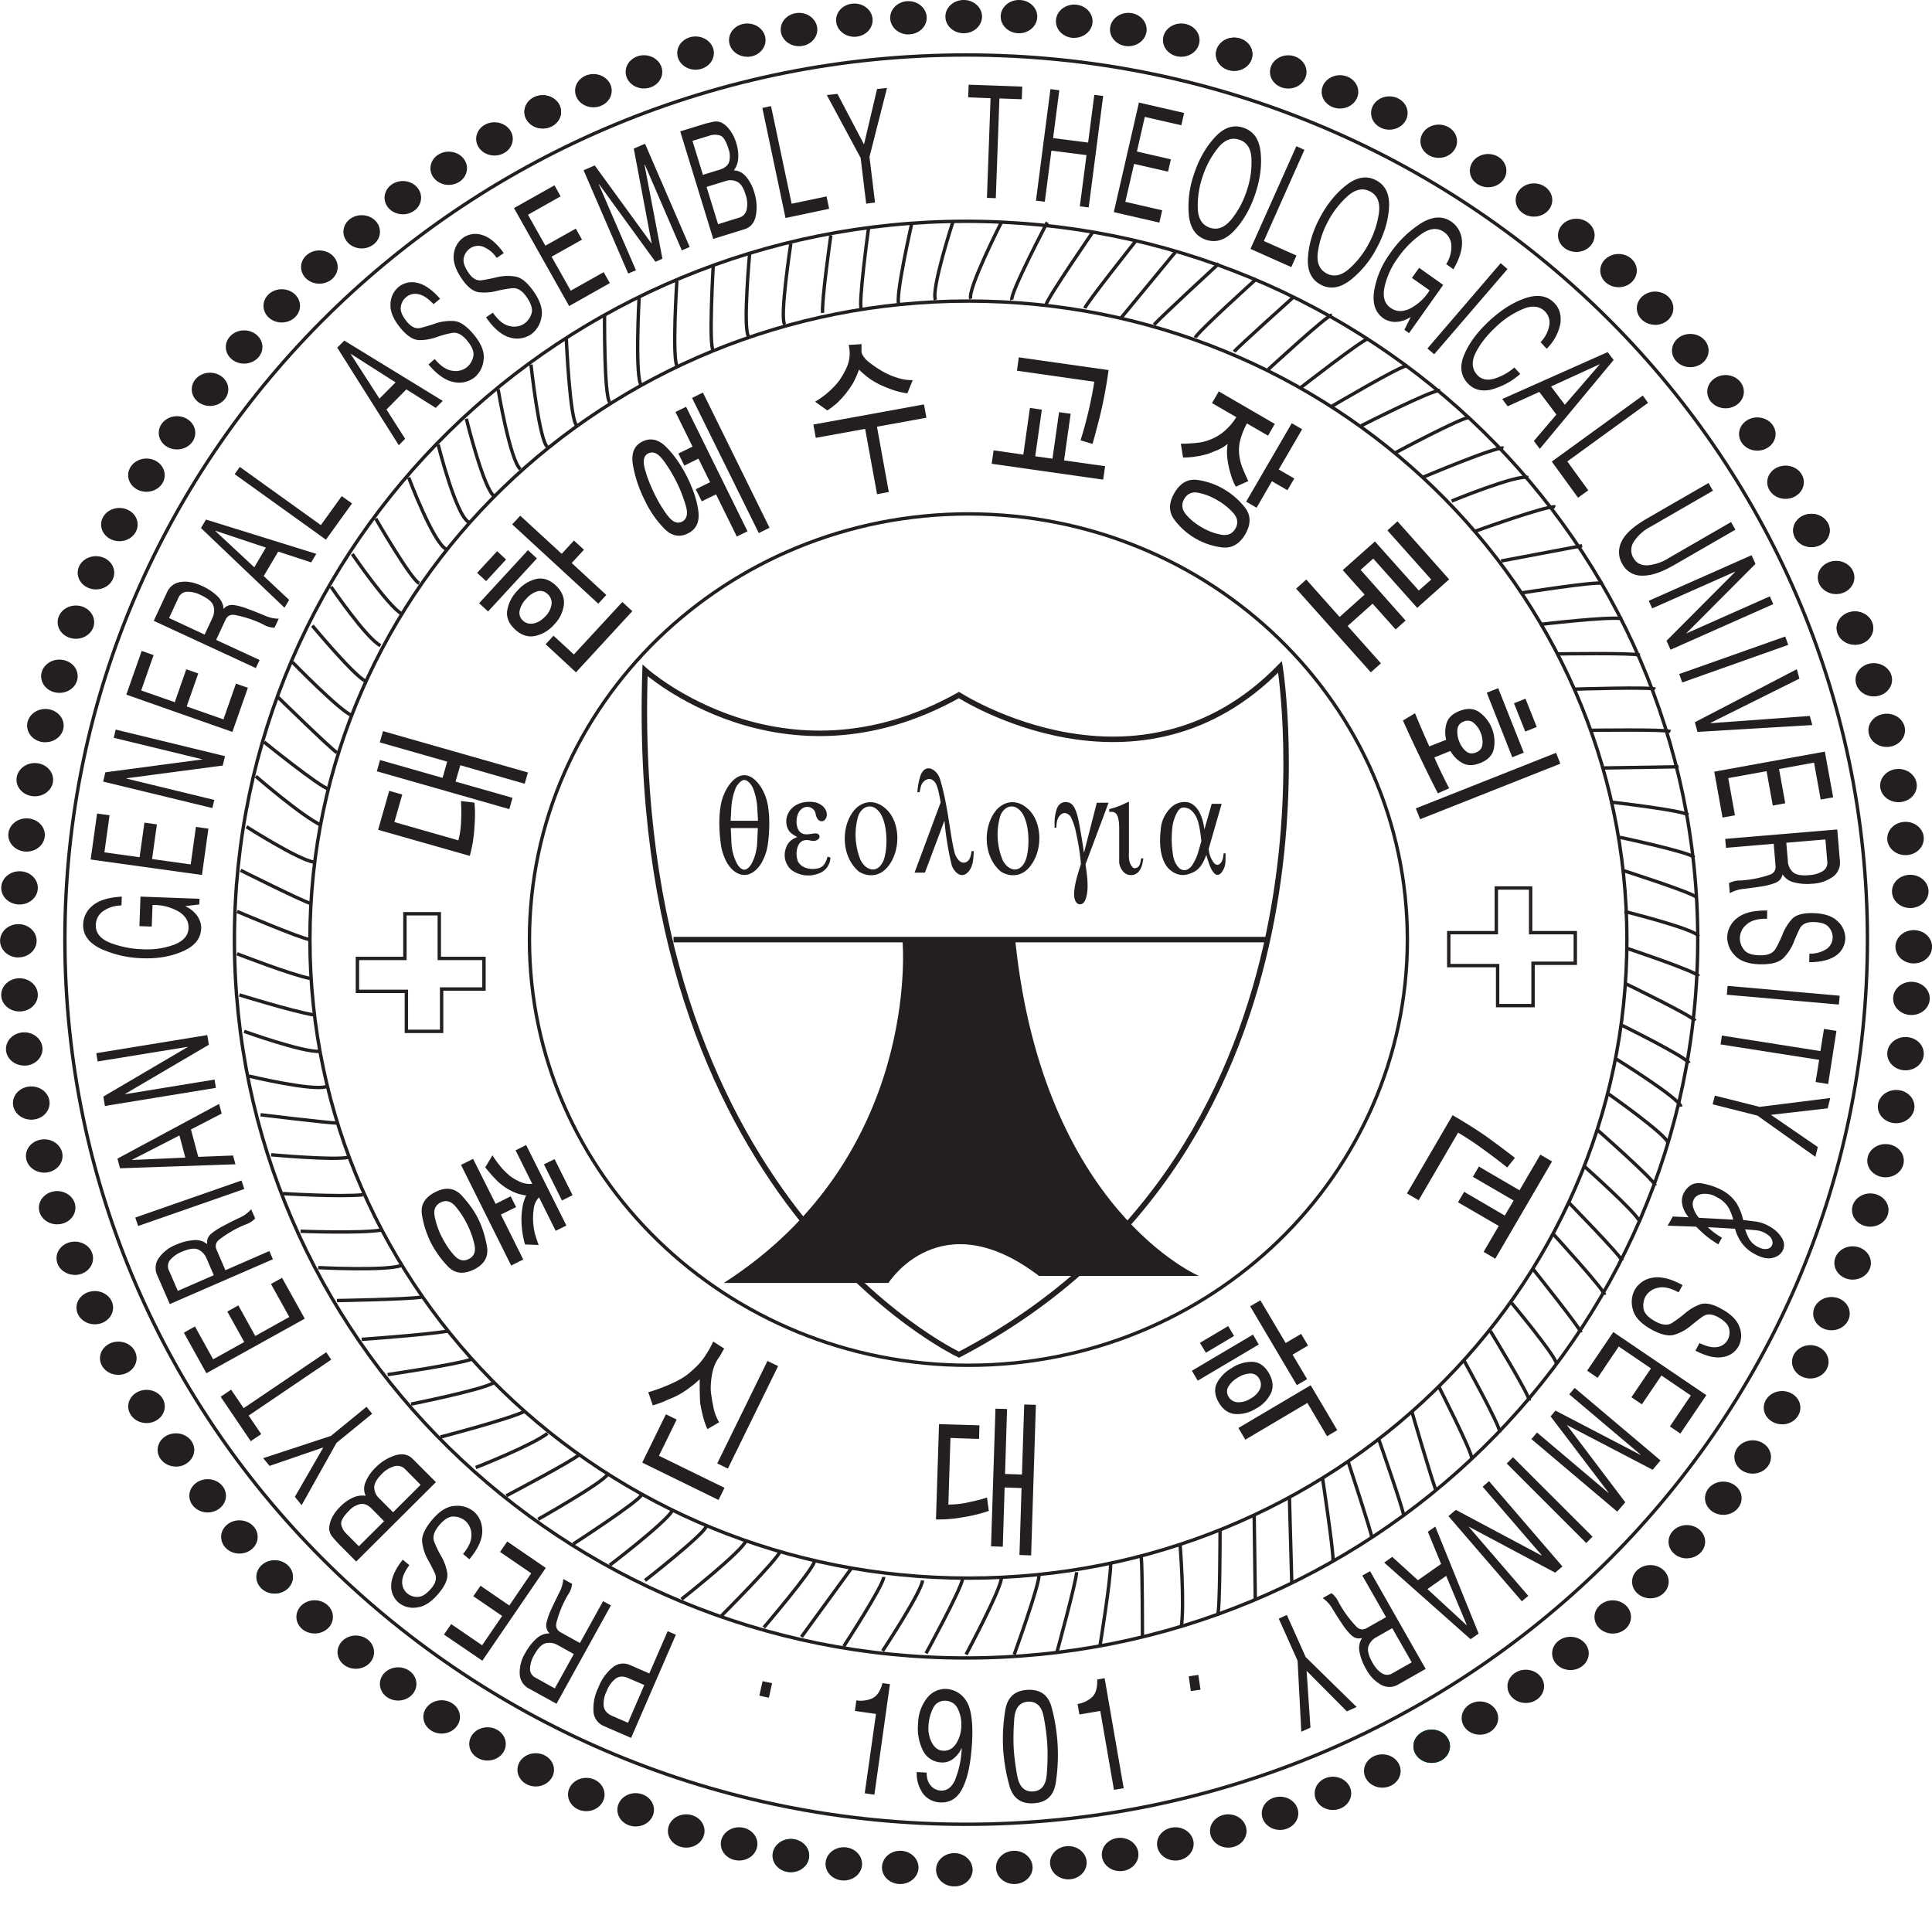 <svg xmlns="http://www.w3.org/2000/svg" width="24" height="24" fill="none" viewBox="0 0 24 24">
  <g clip-path="url(#a)">
    <g clip-path="url(#b)">
      <path stroke="#231F20" stroke-miterlimit="9" stroke-width=".042" d="M12.03 3.74c-4.518 0-8.18 3.552-8.18 7.932 0 4.38 3.662 7.932 8.18 7.932s8.18-3.551 8.18-7.932c0-4.38-3.662-7.932-8.18-7.932Zm0 13.22c-3.012 0-5.453-2.367-5.453-5.288 0-2.92 2.441-5.288 5.453-5.288 3.012 0 5.453 2.368 5.453 5.288 0 2.92-2.441 5.288-5.453 5.288Z"/>
      <path stroke="#231F20" stroke-miterlimit="9" stroke-width=".068" d="M8.367 11.672h7.385"/>
      <path fill="#231F20" d="M11.212 11.702s.234 2.658-2.22 4.235h2.045s.643-1.022 1.87-.087h1.986s-1.928-.818-2.279-4.148h-1.402Z"/>
      <path stroke="#231F20" stroke-miterlimit="9" stroke-width=".042" d="M7.51 3.902s-.008 1.022.065 1.095m-.54-.788s.043 1.007.131 1.08m-.57-.76s.103.95.205 1.023m-.613-.715s.146.876.277.993m-.672-.628s.219.89.35.964m-.7-.643s.219.877.38.964m-.746-.555s.307.818.468.891m-.877-.38s.439.76.54.803m-.832-.364s.439.642.614.744m-.877-.336s.438.643.614.73m-.847-.248s.51.614.657.687m-.905-.234s.584.599.73.658m-.906-.22s.643.629.73.687m-.905-.132s.686.555.803.585m-.906-.16s.57.496.819.612m-.935.015s.642.409.832.438m-.905.103s.76.38.862.409m-.906.102s.788.336.905.35m-.905.176s.672.262.906.306m-.877.205s.658.204.92.248m-.861.205s.73.262.934.248m-.876.307s.789.19.964.131m-.818.35s.847.103.95.103m-.819.394s.804.073.965.03m-.819.452s.702.044.994.015m-.774.453s.745.029 1.007-.015m-.788.467s.862.044 1.037-.029m-.804.438s.877-.014 1.052-.043m-.745.525s.818-.058 1.066-.102m-.744.54s.89-.131 1.037-.19m-.745.556s.876-.175 1.022-.263m-.657.672s.847-.22 1.051-.321m-.613.7s.672-.262.891-.423m-.511.774s.832-.438.905-.511m-.51.803s.802-.453.86-.555m-.423.862s.833-.54.848-.613m-.395.876s.672-.511.774-.672m-.336.862s.73-.57.76-.672m-.307.905s.76-.598.803-.73m-.306.935s.7-.701.73-.803m-.204.949s.598-.701.628-.818m-.161.935.628-.862m-.102.979s.496-.76.496-.862m-.014.92s.482-.73.496-.876m.044.905s.424-.774.453-.92m.044.935s.438-.818.438-.95m.16.95s.307-.847.307-.979m.22.964s.248-.905.248-1.008m.292.906s.131-.803.131-1.008m.395.92s0-.876-.015-1.007m.482-.161s.059.73.015 1.037m.482-1.198s0 .994-.03 1.037M7.94 3.683s-.058 1.022.03 1.11m.438-1.3s-.059.92 0 1.051m.452-1.241s-.058.993 0 1.051m.453-1.212s-.087.935-.014 1.037m.525-1.154s-.146.95-.073 1.008m.57-1.11s-.117.818-.102.964m.57-1.052s-.132.964-.088 1.008m.628-1.08s-.22.963-.16 1.022m.671-1.037s-.277.847-.219.978m.818-.963s-.424.832-.38.949m.95-.95s-.468.891-.439.964m1.008-.847s-.555.804-.584.906m1.125-.804s-.628.79-.643.848m1.14-.716-.687.833m1.212-.672s-.76.7-.803.76m1.27-.57s-.744.671-.759.73m1.212-.497s-.7.628-.73.672m.424.22s.745-.687.788-.673m-.394.906s.789-.614.847-.614m-.467.848s.89-.526.95-.512m-.57.745s.89-.452.978-.438m-.555.774s.847-.453.92-.438m-.584.745s.935-.395 1.008-.365m-.643.657s.818-.336.95-.292m-.672.672s.934-.336 1.008-.307m-.672.672 1.007-.19m-.744.585s.934-.147.993-.117m-.774.51s.847-.101 1.022-.072m-.803.438s.95-.015 1.022.015m-.818.423s.965-.03 1.008 0m-.803.511s.935-.014.993.015m-.833.453.935-.015m-.847.438s.906.103.964.16m-.847.278s.89.19.92.249m-.89.16s.875.278.92.336m-.892.176s.877.219.92.307m-.905.146s.877.292.906.35m-.92.088s.846.409.876.467m-.906.058s.774.38.833.468m-.92-.059s.803.497.817.6m-.905-.162s.73.512.745.614m-.891-.175s.73.642.73.701m-.876-.234s.657.584.686.687m-.89-.248s.642.657.671.73m-.861-.336s.642.701.642.76m-.89-.322s.583.73.598.789m-.862-.365s.512.613.555.744m-.818-.394s.482.789.482.862m-.818-.511s.453.818.453.905m-.76-.57s.41.804.41.892m-.745-.585s.263.906.306.994m-.715-.643s.306.876.306.935m-.686-.657s.292.89.292.934m-.613-.745s.146.964.131 1.037m-.54-.774.029 1.052m-.467-.832.014 1.05"/>
      <path stroke="#231F20" stroke-miterlimit="9" stroke-width=".068" d="M8.013 8.328s1.71 1.533 3.9.306c0 0 2.235 1.446 3.988-.35 0 0 .964 5.959-3.988 8.544 0 0-4.119-1.928-3.9-8.5Z"/>
      <path stroke="#231F20" stroke-miterlimit="9" stroke-width=".042" d="M12 .683C5.819.683.806 5.603.806 11.672c0 6.07 5.013 10.99 11.196 10.99s11.196-4.92 11.196-10.99C23.197 5.603 18.184.683 12 .683Zm0 19.913c-5.019 0-9.088-3.995-9.088-8.924 0-4.928 4.07-8.923 9.089-8.923 5.02 0 9.089 3.995 9.089 8.923 0 4.929-4.07 8.924-9.09 8.924Z"/>
      <path fill="#231F20" d="M.564 9.22c.125 0 .227-.092.227-.206 0-.114-.102-.207-.227-.207-.126 0-.227.093-.227.207 0 .114.101.207.227.207Zm-.131.672c.125 0 .227-.092.227-.206 0-.114-.102-.207-.227-.207-.126 0-.228.093-.228.207 0 .114.102.206.228.206Zm-.19 2.673c.125 0 .227-.092.227-.206 0-.114-.102-.207-.227-.207-.126 0-.228.093-.228.207 0 .114.102.206.228.206Zm.935 3.886c.125 0 .227-.093.227-.207 0-.114-.102-.206-.227-.206-.126 0-.228.092-.228.206 0 .114.102.207.228.207Zm.292.628c.125 0 .227-.093.227-.207 0-.114-.102-.206-.227-.206-.126 0-.228.092-.228.206 0 .114.102.207.228.207Zm.715 1.14c.126 0 .228-.094.228-.208 0-.114-.102-.206-.228-.206-.125 0-.227.092-.227.207 0 .113.102.206.227.206Zm2.761 2.906c.125 0 .227-.093.227-.207 0-.114-.102-.206-.227-.206s-.227.092-.227.206c0 .114.101.207.227.207Z"/>
      <path fill="#00A650" d="M9.824 23.257c.126 0 .228-.092.228-.207 0-.113-.102-.206-.228-.206-.125 0-.227.093-.227.207 0 .114.102.206.227.206Z"/>
      <path fill="#231F20" d="M9.824 23.257c.126 0 .228-.092.228-.207 0-.113-.102-.206-.228-.206-.125 0-.227.093-.227.207 0 .114.102.206.227.206Z"/>
      <path fill="#00A650" d="M17.785 21.899c.125 0 .227-.093.227-.207 0-.114-.102-.206-.227-.206s-.227.092-.227.206c0 .114.102.207.227.207Z"/>
      <path fill="#00A650" d="M17.785 21.899c.125 0 .227-.093.227-.207 0-.114-.102-.206-.227-.206s-.227.092-.227.206c0 .114.102.207.227.207Z"/>
      <path fill="#231F20" d="M17.785 21.899c.125 0 .227-.093.227-.207 0-.114-.102-.206-.227-.206s-.227.092-.227.206c0 .114.102.207.227.207Zm3.988-3.593c.125 0 .227-.093.227-.207 0-.114-.102-.207-.227-.207-.126 0-.228.093-.228.207 0 .114.102.207.227.207Zm1.898-5.01c.126 0 .227-.093.227-.207 0-.114-.101-.207-.227-.207-.125 0-.227.093-.227.207 0 .114.102.207.227.207Zm.073-.687c.126 0 .228-.092.228-.207 0-.113-.102-.206-.228-.206-.125 0-.227.093-.227.207 0 .114.102.206.227.206Zm-.19 1.344c.126 0 .228-.093.228-.207 0-.114-.102-.206-.227-.206-.126 0-.228.092-.228.206 0 .114.102.207.227.207Zm-.131.672c.126 0 .227-.093.227-.207 0-.114-.101-.206-.227-.206s-.227.092-.227.207c0 .113.101.206.227.206Zm-.19.613c.125 0 .227-.092.227-.206 0-.114-.102-.207-.227-.207s-.227.093-.227.207c0 .114.102.206.227.206Zm-.22.658c.127 0 .228-.093.228-.207 0-.114-.101-.207-.227-.207-.125 0-.227.093-.227.207 0 .114.102.207.227.207Zm.425-6.617c.125 0 .227-.093.227-.207 0-.114-.102-.206-.227-.206-.126 0-.228.092-.228.206 0 .114.102.207.228.207Zm-.161-.628c.125 0 .227-.093.227-.207 0-.114-.102-.206-.227-.206-.126 0-.227.092-.227.206 0 .114.101.207.227.207Zm.307 1.314c.125 0 .227-.092.227-.206 0-.114-.102-.207-.227-.207-.126 0-.228.093-.228.207 0 .114.102.206.228.206Zm.087.658c.126 0 .227-.093.227-.207 0-.114-.101-.207-.227-.207-.125 0-.227.093-.227.207 0 .114.102.207.227.207Zm.059.657c.125 0 .227-.092.227-.207 0-.114-.102-.206-.227-.206-.126 0-.227.092-.227.206 0 .114.101.207.227.207Zm-1.55-5.083c.126 0 .228-.093.228-.207 0-.114-.102-.206-.227-.206-.126 0-.228.092-.228.206 0 .114.102.207.227.207Zm-.35-.599c.125 0 .227-.092.227-.206 0-.114-.102-.207-.227-.207-.126 0-.227.093-.227.207 0 .114.101.206.227.206Zm.672 1.198c.125 0 .227-.093.227-.207 0-.114-.102-.206-.227-.206-.126 0-.227.092-.227.206 0 .114.101.207.227.207Zm.307.584c.125 0 .227-.093.227-.207 0-.114-.102-.206-.227-.206-.126 0-.228.092-.228.207 0 .113.102.206.228.206Zm.233.628c.126 0 .227-.092.227-.206 0-.114-.101-.207-.227-.207-.125 0-.227.093-.227.207 0 .114.102.206.227.206Zm-2.935-4.44c.125 0 .226-.093.226-.207 0-.114-.101-.206-.226-.206-.126 0-.228.092-.228.206 0 .114.102.207.228.207Zm.89.993c.126 0 .228-.092.228-.207 0-.114-.102-.206-.228-.206-.125 0-.227.092-.227.207 0 .114.102.206.227.206Zm.439.511c.125 0 .227-.092.227-.206 0-.114-.102-.207-.227-.207-.126 0-.228.093-.228.207 0 .114.102.206.228.206Z"/>
      <path fill="#231F20" d="M22.503 6.796c.125 0 .227-.093.227-.207 0-.114-.102-.206-.227-.206-.126 0-.227.092-.227.206 0 .114.101.207.227.207Zm-1.943-2.76c.126 0 .227-.093.227-.207 0-.114-.101-.207-.227-.207-.125 0-.227.093-.227.207 0 .114.102.206.227.206Zm-2.074-1.71c.126 0 .227-.092.227-.206 0-.114-.101-.207-.227-.207-.125 0-.227.093-.227.207 0 .114.102.206.227.206Zm-.613-.365c.125 0 .227-.092.227-.207 0-.114-.102-.206-.227-.206-.126 0-.228.092-.228.207 0 .114.102.206.228.206Zm1.709 1.169c.125 0 .227-.093.227-.207 0-.114-.102-.206-.227-.206-.126 0-.228.092-.228.206 0 .114.102.207.228.207ZM15.332.88c.125 0 .226-.092.226-.206 0-.114-.101-.207-.227-.207-.125 0-.227.093-.227.207 0 .114.102.206.227.206Zm1.314.468c.125 0 .227-.093.227-.207 0-.114-.102-.207-.227-.207-.126 0-.228.093-.228.207 0 .114.102.207.228.207Zm.613.263c.126 0 .227-.093.227-.207 0-.114-.101-.207-.227-.207-.125 0-.227.093-.227.207 0 .114.102.207.227.207Zm1.797 1.08c.125 0 .227-.092.227-.206 0-.114-.102-.207-.227-.207-.126 0-.228.093-.228.207 0 .114.102.206.228.206ZM16.003 1.1c.125 0 .227-.092.227-.206 0-.114-.102-.207-.227-.207-.126 0-.227.093-.227.207 0 .114.102.206.227.206Zm7.04 6.91c.126 0 .227-.093.227-.207 0-.114-.101-.207-.227-.207-.125 0-.227.093-.227.207 0 .114.102.206.227.206Zm.73 3.958c.126 0 .228-.093.228-.207 0-.114-.102-.207-.228-.207-.125 0-.227.093-.227.207 0 .114.102.207.227.207Zm-1.022 4.557c.126 0 .227-.093.227-.207 0-.114-.101-.206-.227-.206-.125 0-.227.092-.227.206 0 .114.102.207.227.207Zm-.263.599c.126 0 .227-.093.227-.207 0-.114-.101-.207-.227-.207-.125 0-.227.093-.227.207 0 .114.102.207.227.207Zm-.35.57c.125 0 .227-.093.227-.208 0-.113-.102-.206-.227-.206-.126 0-.228.093-.228.207 0 .114.102.206.228.206Zm-.73 1.124c.125 0 .227-.093.227-.207 0-.114-.102-.206-.228-.206-.125 0-.227.092-.227.206 0 .114.102.207.227.207Zm-.453.54c.125 0 .227-.092.227-.206 0-.114-.102-.207-.227-.207-.126 0-.228.093-.228.207 0 .114.102.207.228.207Zm-.453.497c.125 0 .227-.093.227-.207 0-.114-.102-.206-.227-.206-.126 0-.228.092-.228.207 0 .113.102.206.228.206Zm-.468.438c.126 0 .227-.092.227-.206 0-.114-.101-.207-.227-.207-.125 0-.227.093-.227.207 0 .114.102.206.227.206Zm-.525.453c.125 0 .227-.093.227-.207 0-.114-.102-.206-.227-.206-.126 0-.228.092-.228.206 0 .114.102.207.228.207Zm-.555.409c.125 0 .227-.093.227-.207 0-.114-.102-.206-.228-.206-.125 0-.227.092-.227.206 0 .114.102.207.227.207Zm-.57.394c.125 0 .227-.092.227-.206 0-.114-.102-.207-.227-.207-.126 0-.227.093-.227.207 0 .114.101.206.227.206Zm-1.212.658c.125 0 .227-.093.227-.207 0-.114-.102-.207-.227-.207-.126 0-.228.093-.228.207 0 .114.102.207.228.207Zm-.614.277c.125 0 .227-.092.227-.207 0-.114-.102-.206-.227-.206-.126 0-.227.092-.227.207 0 .114.101.206.227.206Zm-.657.248c.125 0 .227-.092.227-.206 0-.114-.102-.207-.227-.207-.126 0-.227.093-.227.207 0 .114.101.206.227.206Zm-.643.22c.126 0 .227-.093.227-.207 0-.114-.101-.207-.227-.207-.125 0-.227.093-.227.207 0 .114.101.207.227.207Zm-.657.16c.125 0 .227-.092.227-.207 0-.113-.102-.206-.227-.206-.126 0-.228.093-.228.206 0 .115.102.207.228.207Zm-.687.132c.126 0 .228-.093.228-.207 0-.114-.102-.207-.228-.207-.125 0-.227.093-.227.207 0 .114.102.207.227.207Zm-.642.102c.125 0 .227-.093.227-.207 0-.114-.102-.206-.227-.206-.126 0-.228.092-.228.206 0 .114.102.207.228.207Zm-.672.058c.125 0 .227-.092.227-.206 0-.114-.102-.207-.227-.207-.126 0-.227.093-.227.207 0 .114.101.206.227.206Zm-.745.03c.125 0 .227-.093.227-.207 0-.114-.102-.207-.227-.207-.126 0-.227.093-.227.207 0 .114.101.207.227.207Zm-.672-.03c.125 0 .227-.092.227-.206 0-.114-.102-.207-.227-.207-.126 0-.227.093-.227.207 0 .114.101.206.227.206Zm-.701-.044c.125 0 .227-.092.227-.206 0-.114-.102-.207-.227-.207-.126 0-.227.093-.227.207 0 .114.101.206.227.206Zm-1.3-.248c.125 0 .227-.092.227-.207 0-.113-.102-.206-.227-.206-.126 0-.228.093-.228.206 0 .115.102.207.228.207Zm-.657-.16c.125 0 .227-.093.227-.207 0-.114-.102-.207-.227-.207-.126 0-.228.093-.228.207 0 .114.102.207.228.207Zm-.629-.263c.126 0 .228-.093.228-.207 0-.114-.102-.207-.228-.207-.125 0-.227.093-.227.207 0 .114.102.207.227.207Zm-.613-.19c.126 0 .227-.093.227-.207 0-.114-.101-.207-.227-.207-.125 0-.227.093-.227.207 0 .114.102.207.227.207Zm-.628-.307c.125 0 .227-.093.227-.207 0-.114-.102-.206-.227-.206-.126 0-.227.092-.227.206 0 .114.101.207.227.207Zm-.599-.322c.126 0 .227-.092.227-.206 0-.114-.101-.207-.227-.207s-.227.093-.227.207c0 .114.101.206.227.206Zm-.57-.335c.126 0 .228-.093.228-.207 0-.114-.102-.207-.228-.207-.125 0-.227.093-.227.207 0 .114.102.207.227.207ZM4.42 20.73c.126 0 .227-.092.227-.206 0-.114-.101-.207-.227-.207-.125 0-.227.093-.227.207 0 .114.102.206.227.206Zm-.511-.438c.125 0 .227-.092.227-.206 0-.114-.102-.207-.227-.207-.126 0-.227.093-.227.207 0 .114.101.206.227.206Z"/>
      <path fill="#00A650" d="M3.412 19.796c.126 0 .227-.093.227-.207 0-.114-.101-.207-.227-.207-.125 0-.227.093-.227.207 0 .114.102.207.227.207Z"/>
      <path fill="#231F20" d="M3.412 19.796c.126 0 .227-.093.227-.207 0-.114-.101-.207-.227-.207-.125 0-.227.093-.227.207 0 .114.102.207.227.207Zm-.438-.497c.126 0 .227-.093.227-.207 0-.114-.101-.206-.227-.206-.125 0-.227.092-.227.206 0 .114.102.207.227.207Zm-.394-.511c.125 0 .227-.093.227-.207 0-.114-.102-.206-.227-.206-.126 0-.228.092-.228.206 0 .114.102.207.228.207Zm-.76-1.11c.126 0 .227-.093.227-.207 0-.114-.101-.206-.227-.206-.125 0-.227.092-.227.206 0 .114.102.207.227.207Zm-.891-1.84c.126 0 .227-.093.227-.208 0-.114-.101-.206-.227-.206-.125 0-.227.092-.227.206 0 .115.102.207.227.207Zm-.628-2.6c.126 0 .227-.093.227-.207 0-.114-.101-.207-.227-.207-.125 0-.227.093-.227.207 0 .114.102.206.227.206Zm.088.671c.125 0 .227-.092.227-.207 0-.114-.102-.206-.227-.206-.126 0-.228.092-.228.206 0 .115.102.207.228.207Zm.16.658c.126 0 .228-.093.228-.207 0-.114-.102-.207-.227-.207-.126 0-.228.093-.228.207 0 .114.102.207.228.207Zm.161.642c.126 0 .227-.092.227-.207 0-.113-.101-.206-.227-.206-.125 0-.227.093-.227.207 0 .114.102.206.227.206Zm-.482-3.316c.126 0 .227-.092.227-.206 0-.114-.101-.207-.227-.207-.125 0-.227.093-.227.207 0 .114.102.207.227.207Zm.015-.657c.125 0 .227-.092.227-.207 0-.114-.102-.206-.227-.206-.126 0-.228.092-.228.207 0 .114.102.206.228.206Zm.087-.657c.126 0 .227-.093.227-.207 0-.114-.101-.206-.227-.206-.125 0-.227.092-.227.207 0 .113.102.206.227.206Zm2.702-6.062c.126 0 .228-.092.228-.207 0-.113-.102-.206-.228-.206-.125 0-.227.093-.227.207 0 .114.102.206.227.206Zm-.423.526c.125 0 .227-.092.227-.207 0-.114-.102-.206-.227-.206s-.227.092-.227.207c0 .114.102.206.227.206ZM1.192 7.322c.126 0 .227-.093.227-.207 0-.114-.101-.206-.227-.206-.125 0-.227.092-.227.206 0 .114.102.207.227.207ZM15.332.88c.125 0 .226-.092.226-.206 0-.114-.101-.207-.227-.207-.125 0-.227.093-.227.207 0 .114.102.206.227.206ZM.943 7.935c.125 0 .227-.092.227-.206 0-.114-.102-.207-.227-.207-.126 0-.227.093-.227.207 0 .114.101.206.227.206Zm-.205.672c.126 0 .227-.092.227-.207 0-.114-.101-.206-.227-.206-.125 0-.227.092-.227.206 0 .115.102.207.227.207Zm.745-1.884c.126 0 .227-.093.227-.207 0-.114-.101-.206-.227-.206-.125 0-.227.092-.227.206 0 .114.102.207.227.207Zm.336-.614c.126 0 .227-.092.227-.206 0-.114-.101-.207-.227-.207-.125 0-.227.093-.227.207 0 .114.102.206.227.206Zm.38-.526c.126 0 .227-.092.227-.206 0-.114-.101-.207-.227-.207s-.227.093-.227.207c0 .114.101.206.227.206Zm4.542-3.987c.126 0 .228-.092.228-.207 0-.114-.102-.206-.228-.206-.125 0-.227.092-.227.207 0 .114.102.206.227.206Zm-.598.336c.125 0 .227-.092.227-.207 0-.114-.102-.206-.228-.206-.125 0-.227.092-.227.207 0 .114.102.206.228.206ZM3.967 3.524c.126 0 .228-.092.228-.207 0-.114-.102-.206-.228-.206-.125 0-.227.092-.227.206 0 .115.102.207.227.207Zm-.467.482c.125 0 .227-.093.227-.207 0-.113-.102-.206-.227-.206-.126 0-.227.093-.227.206 0 .114.101.207.227.207Zm.993-.92c.126 0 .227-.093.227-.207 0-.114-.101-.206-.227-.206-.125 0-.227.092-.227.206 0 .114.102.207.227.207Zm.511-.424c.126 0 .227-.092.227-.206 0-.114-.101-.207-.227-.207-.125 0-.227.093-.227.207 0 .114.102.206.227.206Zm.57-.365c.126 0 .227-.092.227-.207 0-.114-.101-.206-.227-.206-.125 0-.227.092-.227.207 0 .114.102.206.227.206Zm5.711-1.87c.125 0 .227-.092.227-.206 0-.114-.102-.207-.227-.207s-.227.093-.227.207c0 .114.102.207.227.207Zm-.672.03c.126 0 .227-.093.227-.207 0-.114-.101-.206-.227-.206-.125 0-.227.092-.227.206 0 .114.102.207.227.207ZM8 1.099c.125 0 .227-.092.227-.206 0-.114-.102-.207-.227-.207-.126 0-.228.093-.228.207 0 .114.102.206.228.206Zm-.628.234c.125 0 .227-.092.227-.207 0-.114-.102-.206-.227-.206-.126 0-.228.092-.228.207 0 .114.102.206.228.206ZM8.64.866c.126 0 .228-.093.228-.207 0-.114-.102-.206-.228-.206-.125 0-.227.092-.227.206 0 .114.102.207.227.207Zm.643-.16c.126 0 .227-.094.227-.208 0-.113-.101-.206-.227-.206s-.227.093-.227.207c0 .113.101.206.227.206Zm.643-.132c.125 0 .227-.093.227-.207 0-.114-.102-.207-.227-.207-.126 0-.228.093-.228.207 0 .114.102.207.228.207Z"/>
      <path fill="#231F20" d="M6.742 1.596c.126 0 .228-.092.228-.207 0-.114-.102-.206-.228-.206-.125 0-.227.092-.227.207 0 .114.102.206.228.206Zm5.23-1.183c.125 0 .227-.093.227-.207 0-.114-.102-.206-.227-.206-.126 0-.228.092-.228.206 0 .114.102.207.228.207Zm.686 0c.126 0 .227-.093.227-.207 0-.114-.101-.206-.227-.206-.125 0-.227.092-.227.206 0 .114.102.207.227.207Zm2.016.292c.126 0 .227-.093.227-.207 0-.113-.101-.206-.227-.206s-.227.093-.227.206c0 .114.101.207.227.207Zm-.657-.131c.125 0 .227-.093.227-.207 0-.114-.102-.207-.227-.207-.126 0-.228.093-.228.207 0 .114.102.207.228.207ZM13.345.47c.125 0 .227-.092.227-.206 0-.114-.102-.207-.227-.207-.126 0-.228.093-.228.207 0 .114.102.207.227.207Zm-1.04.75-.278-.011.006-.157.666.024-.006.157-.278-.01-.045 1.239-.11-.004.045-1.239Zm.744-.113.11.014-.077.594.435.056.077-.593.11.014-.18 1.385-.11-.014.083-.636-.436-.056-.082.635-.11-.014.18-1.385Zm1.099.167.562.129-.035.153-.454-.104-.098.43.422.097-.035.153-.422-.096-.109.471.458.105-.035.153-.566-.13.312-1.36Zm.687.881c.06-.18.146-.33.258-.451.11-.12.229-.16.354-.117.126.042.197.145.213.308.017.162-.006.334-.067.515-.06.18-.146.331-.257.451-.111.12-.23.16-.356.117-.125-.042-.195-.144-.212-.307a1.227 1.227 0 0 1 .067-.516Zm.105.036c-.044.127-.064.26-.061.395.004.13.054.21.151.243.096.032.184-.003.266-.103.082-.101.146-.218.19-.352a1.08 1.08 0 0 0 .06-.395c-.003-.13-.054-.211-.15-.243-.096-.033-.185.001-.267.103a1.13 1.13 0 0 0-.189.352Zm1.163-.375.101.045-.504 1.133.405.18-.064.144-.507-.226.57-1.276Zm.295.884c.09-.168.2-.302.329-.402.129-.1.252-.12.368-.058.117.062.17.175.16.339-.01.163-.06.329-.15.497a1.23 1.23 0 0 1-.329.403c-.13.1-.252.12-.37.057-.116-.062-.17-.175-.158-.338.01-.163.06-.329.15-.498Zm.098.052a1.13 1.13 0 0 0-.125.38c-.018.129.019.217.109.265.089.047.182.028.28-.058.1-.09.183-.196.245-.316.064-.118.106-.247.125-.38.016-.129-.02-.217-.109-.264-.09-.048-.183-.029-.28.057-.1.09-.183.197-.245.316Zm1.029 1.185a.362.362 0 0 1-.192.062.262.262 0 0 1-.15-.046c-.1-.072-.138-.187-.112-.345a1.1 1.1 0 0 1 .196-.458 1.33 1.33 0 0 1 .391-.38c.142-.085.266-.09.373-.015a.308.308 0 0 1 .129.227c.011.098-.023.22-.105.363l-.09-.064a.398.398 0 0 0 .064-.242.219.219 0 0 0-.09-.156c-.081-.058-.176-.05-.283.025a1.213 1.213 0 0 0-.293.298.961.961 0 0 0-.164.36c-.025.12 0 .206.075.258.07.05.151.053.242.009a.624.624 0 0 0 .243-.226l-.22-.155.09-.125.299.212-.424.599-.058-.041.079-.16Zm1.118-.667.084.072-.911 1.059-.084-.072.91-1.06Zm.495.98a.399.399 0 0 0 .108-.21.196.196 0 0 0-.047-.164c-.068-.073-.16-.086-.274-.04a1.096 1.096 0 0 0-.334.217c-.119.11-.205.22-.26.33-.054.11-.047.202.02.275.05.054.117.07.201.049a.684.684 0 0 0 .26-.142l.073.08a.874.874 0 0 1-.375.198c-.115.022-.208-.006-.279-.083-.088-.096-.102-.215-.04-.358.06-.143.165-.283.314-.42.149-.138.299-.23.45-.28.152-.05.272-.027.359.068.06.064.082.146.07.247a.592.592 0 0 1-.171.315l-.075-.081Zm.833.124.074.098-.917 1.104-.074-.098.28-.328-.212-.281-.393.178-.068-.09 1.31-.583Zm-.703.427.171.227.434-.502v-.002l-.605.277Zm1.14.113.065.09-1.003.728.26.359-.127.092-.326-.449 1.13-.82Zm.379 2.11c-.153.089-.283.13-.391.127a.269.269 0 0 1-.24-.14.288.288 0 0 1-.013-.282c.044-.096.148-.19.31-.284L21.224 6l.055.096-.771.445a.555.555 0 0 0-.216.194.19.19 0 0 0 0 .198c.035.06.09.09.166.09a.577.577 0 0 0 .275-.093l.771-.445.054.095-.771.445Zm.972-.127.048.108-.858.861.001.002 1.036-.46.042.097-1.276.566-.05-.111.85-.853-.002-.004-1.026.455-.042-.095 1.277-.566Zm.418 1.01.037.104-1.317.467-.037-.105 1.317-.466Zm-1.09 1.185-.033-.12 1.267-.659.032.117-1.104.55v.004l1.233-.09.031.113-1.426.085Zm1.582.245.103.568-.155.027-.082-.458-.435.079.077.426-.155.028-.077-.427-.476.086.083.462-.154.028-.103-.57 1.374-.249Zm.154.968.033.39a.214.214 0 0 1-.084.194.472.472 0 0 1-.26.089.654.654 0 0 1-.222-.016.228.228 0 0 1-.144-.097h-.004c-.01.05-.04.084-.092.104a.873.873 0 0 1-.183.045c-.068.01-.137.02-.206.028a.417.417 0 0 0-.173.054l-.01-.125a.286.286 0 0 1 .14-.033 1.364 1.364 0 0 0 .373-.074c.048-.02.07-.057.065-.111l-.022-.271-.593.05-.01-.111 1.393-.117m-.615.396a.204.204 0 0 0 .06.131c.037.036.106.05.208.04a.356.356 0 0 0 .165-.049.12.12 0 0 0 .057-.119l-.023-.275-.486.041.02.23Zm.268 1.147a.376.376 0 0 0 .219-.062.18.18 0 0 0 .07-.142.188.188 0 0 0-.05-.127c-.033-.04-.096-.06-.189-.062-.085-.001-.14.026-.169.08a2.215 2.215 0 0 0-.08.182.586.586 0 0 1-.122.183c-.054.055-.149.082-.286.08-.149-.003-.256-.04-.32-.111a.322.322 0 0 1-.094-.223.307.307 0 0 1 .122-.239c.08-.066.205-.098.375-.095l-.002.102c-.115-.002-.2.022-.255.072a.226.226 0 0 0-.083.167.23.23 0 0 0 .05.144c.032.046.1.07.203.071.095.002.158-.025.19-.08.032-.054.061-.115.088-.181a.618.618 0 0 1 .11-.182c.047-.056.134-.083.26-.081.143.002.247.036.312.1a.284.284 0 0 1 .097.21.265.265 0 0 1-.11.213c-.074.056-.186.086-.338.087l.002-.106Zm.376.522-.01.11-1.392-.122.01-.11 1.392.122Zm-.239.688.044-.275.155.024-.103.66-.156-.025.044-.275-1.225-.192.017-.11 1.224.193Zm-.784.801-.555-.14.028-.108.555.14.878-.11-.032.128-.705.081.583.4-.031.121-.72-.512Zm-.853 1.263a.347.347 0 0 1-.08-.162.213.213 0 0 1 .021-.142c.056-.098.134-.136.235-.114a.828.828 0 0 1 .227.076.5.5 0 0 1 .197.176c.036.063.062.13.077.2l.162.02a.466.466 0 0 1 .167.061.407.407 0 0 1 .152.142c.034.056.036.11.007.163-.026.046-.07.074-.131.087-.062.012-.134-.005-.217-.052a.46.46 0 0 1-.165-.146.56.56 0 0 1-.076-.166l-.338-.02a.823.823 0 0 0 .176.131l-.046.083a1.465 1.465 0 0 1-.155-.108 1.95 1.95 0 0 1-.12-.112l-.354-.012.064-.114.197.009Zm.554.03a.67.67 0 0 0-.058-.148.35.35 0 0 0-.144-.13.28.28 0 0 0-.173-.042c-.055.006-.091.027-.111.062a.134.134 0 0 0-.01.111.35.35 0 0 0 .07.124l.426.023Zm.147.12a.8.8 0 0 0 .047.112.256.256 0 0 0 .107.104c.035.02.07.03.104.029.035-.002.06-.015.073-.04.013-.021.013-.046.003-.075-.01-.03-.039-.057-.085-.083a.29.29 0 0 0-.12-.036l-.129-.011Zm-.566 1.413c.09.043.164.06.222.049a.176.176 0 0 0 .13-.093.19.19 0 0 0 .015-.135c-.011-.051-.057-.099-.138-.144-.074-.04-.136-.043-.187-.008-.05.035-.102.076-.157.122a.583.583 0 0 1-.193.104c-.073.024-.17.002-.29-.064-.13-.072-.207-.155-.23-.248a.324.324 0 0 1 .021-.24.308.308 0 0 1 .22-.154c.103-.02.228.01.377.091l-.05.09c-.101-.056-.188-.074-.259-.056a.226.226 0 0 0-.152.108.235.235 0 0 0-.024.15c.008.057.056.11.146.159.083.046.152.053.206.02.053-.034.108-.074.162-.12a.619.619 0 0 1 .183-.11c.068-.026.158-.009.268.053.125.068.201.146.229.234a.286.286 0 0 1-.014.232.265.265 0 0 1-.198.134c-.09.016-.204-.01-.338-.08l.051-.094Zm.085.647-.323.477-.13-.088.26-.385-.365-.248-.243.358-.13-.088.243-.358-.4-.272-.263.389-.13-.089.325-.48 1.156.784Zm-.569.811-.098.116-1.066-.556.726.96-.1.116-1.066-.901.069-.082.887.75.002-.003-.72-.947.061-.072 1.055.55.002-.003-.886-.749.067-.08 1.067.901Zm-.845.947-.078.079-.988-.988.078-.078.988.987Zm-.374.37-.09.077-1.072-.571-.002.001.74.858-.08.068-.912-1.058.092-.078 1.062.566.004-.003-.733-.85.079-.07.912 1.06Zm-1.04.834-.101.07-1.073-.952.1-.071.319.29.288-.202-.165-.4.093-.064.538 1.329Zm-.404-.717-.233.164.488.45h.002l-.257-.614Zm-.255 1.156-.34.193a.213.213 0 0 1-.21.006.47.47 0 0 1-.191-.2.652.652 0 0 1-.08-.207.229.229 0 0 1 .028-.171l-.002-.004c-.048.012-.092-.001-.133-.04a.862.862 0 0 1-.117-.147 4.384 4.384 0 0 1-.112-.176.421.421 0 0 0-.122-.134l.109-.061a.281.281 0 0 1 .089.113 1.427 1.427 0 0 0 .225.307c.038.035.08.04.127.012l.237-.134-.295-.517.097-.054.69 1.214Zm-.616-.392a.202.202 0 0 0-.094.11c-.017.048 0 .116.05.205.034.06.072.103.115.13a.12.12 0 0 0 .132.001l.24-.136-.242-.424-.201.114Zm-.975.29-.234-.523.101-.045.234.523.633.62-.122.054-.5-.503.048.705-.114.051-.046-.882Zm-1.352.194.119-.018.027.184-.12.017-.026-.183Zm-5.295.06.119.025-.04.181-.118-.026.04-.18Zm-1.632.705-.336-.146a.209.209 0 0 1-.131-.177.587.587 0 0 1 .06-.302.601.601 0 0 1 .18-.253.205.205 0 0 1 .219-.025l.234.102.228-.525.102.044-.556 1.282Zm.164-.657-.2-.086c-.057-.026-.108-.025-.152.003a.352.352 0 0 0-.116.16.341.341 0 0 0-.036.191c.01.05.044.089.101.114l.2.087.203-.469Zm-1.09.233-.343-.189a.213.213 0 0 1-.115-.178.47.47 0 0 1 .07-.266.663.663 0 0 1 .137-.176.229.229 0 0 1 .16-.065l.002-.004c-.036-.035-.047-.08-.035-.134a.835.835 0 0 1 .065-.177c.029-.063.06-.126.09-.187a.42.42 0 0 0 .052-.174l.11.06a.29.29 0 0 1-.051.135 1.355 1.355 0 0 0-.145.353c-.01.05.008.089.055.115l.238.132.288-.52.097.053-.676 1.222Zm.012-.73a.201.201 0 0 0-.143-.023c-.05.01-.1.06-.149.15a.359.359 0 0 0-.05.165.12.12 0 0 0 .067.113l.241.134.236-.427-.202-.112Zm-.934.195-.477-.325.09-.13.384.263.249-.364-.358-.245.089-.13.358.245.272-.4-.387-.265.089-.13.479.328-.788 1.153Zm-.907-1.187c-.06.08-.089.15-.089.209a.178.178 0 0 0 .066.144.19.19 0 0 0 .131.041c.052-.001.108-.038.167-.109.054-.065.068-.126.043-.182a2.223 2.223 0 0 0-.091-.177.587.587 0 0 1-.067-.21c-.01-.075.03-.166.117-.272.095-.115.19-.175.287-.18a.324.324 0 0 1 .232.066c.071.059.108.14.11.245.001.104-.052.222-.16.352l-.079-.066c.074-.088.108-.17.104-.243a.227.227 0 0 0-.078-.17.235.235 0 0 0-.144-.052c-.057-.002-.118.036-.183.114-.06.074-.08.14-.057.2.023.058.052.119.088.181a.62.62 0 0 1 .073.2c.013.072-.02.156-.101.254-.09.11-.182.17-.273.18a.285.285 0 0 1-.225-.056.266.266 0 0 1-.096-.22c.002-.091.049-.198.143-.317l.082.068Zm-.66-.045-.214-.215a1.33 1.33 0 0 1-.078-.088.175.175 0 0 1-.044-.103c0-.039.01-.083.032-.131a.507.507 0 0 1 .106-.145.511.511 0 0 1 .16-.113.279.279 0 0 1 .152-.022l.003-.003a.198.198 0 0 1-.002-.164.528.528 0 0 1 .127-.185.589.589 0 0 1 .242-.15c.09-.027.163-.012.22.046l.286.287-.99.986Zm.8-.953-.194-.196a.132.132 0 0 0-.13-.035.345.345 0 0 0-.16.098c-.064.065-.095.121-.092.17.003.05.021.09.054.124l.18.18.342-.341Zm-.454.452-.156-.158c-.045-.044-.09-.063-.136-.056a.272.272 0 0 0-.145.086c-.07.07-.102.126-.095.168.009.043.03.083.063.114l.156.157.313-.311Zm-.661-1.059.443-.362.07.086-.443.362-.433.774-.084-.104.354-.614-.668.23-.08-.096.84-.276Zm-1.021-.253.156.23-.13.088-.374-.552.13-.088.156.23 1.026-.695.062.092-1.026.695Zm-.525-.526-.28-.504.138-.077.226.408.386-.215-.21-.378.137-.077.21.38.423-.236-.228-.41.138-.076.282.507-1.222.678Zm-.455-.86-.156-.358a.213.213 0 0 1 .017-.21.468.468 0 0 1 .218-.169.656.656 0 0 1 .215-.056.228.228 0 0 1 .167.046l.004-.002c-.007-.05.011-.092.054-.128a.882.882 0 0 1 .159-.1c.062-.033.124-.064.187-.094a.418.418 0 0 0 .146-.106l.05.114a.287.287 0 0 1-.122.076 1.404 1.404 0 0 0-.33.191c-.039.035-.048.076-.026.126l.108.25.546-.238.044.102-1.281.557Zm.455-.57a.202.202 0 0 0-.1-.106c-.045-.022-.115-.012-.208.028a.366.366 0 0 0-.142.1.12.12 0 0 0-.015.131l.11.254.447-.195-.092-.213Zm-.848-.4-.036-.104 1.32-.46.035.105-1.319.46Zm-.225-.716-.032-.12 1.263-.68.032.12-.382.198.091.34.432-.017.03.109-1.434.05Zm.811-.133-.073-.275-.59.303v.002l.663-.03Zm-.999-.64-.019-.118 1.048-.616v-.002l-1.119.182-.017-.103 1.379-.225.02.12-1.039.61.001.004 1.108-.181.017.103-1.379.225Zm.997-2.483a.366.366 0 0 1 .155.127c.031.05.046.1.044.15-.005.125-.08.219-.227.283-.147.064-.31.093-.49.087a1.328 1.328 0 0 1-.533-.12c-.149-.072-.221-.173-.216-.304a.309.309 0 0 1 .12-.232c.076-.064.196-.1.36-.11l-.004.11a.4.4 0 0 0-.238.078.216.216 0 0 0-.081.16c-.004.101.055.176.176.225.13.05.27.078.41.081a.96.96 0 0 0 .39-.058c.114-.045.173-.114.176-.205.003-.086-.039-.155-.126-.207a.619.619 0 0 0-.321-.08l-.01.268-.153-.005.013-.367.733.027-.002.07-.177.022Zm-1.174-.58.08-.571.155.021-.064.461.437.061.06-.43.155.022-.06.43.48.067.065-.466.155.022-.08.575-1.383-.192Zm.155-.968.028-.115 1.204-.16v-.002l-1.1-.267.024-.102 1.358.33-.028.117-1.194.158-.001.004 1.09.265-.024.101-1.357-.329Zm.288-1.08.191-.543.148.052-.154.439.417.146.143-.409.149.052-.144.41.457.16.155-.444.148.052-.192.548-1.318-.463Zm.341-.917.165-.355a.214.214 0 0 1 .169-.127c.08-.013.17.004.27.051a.66.66 0 0 1 .186.124c.049.048.074.1.076.155l.004.002c.032-.039.076-.053.132-.045a.851.851 0 0 1 .18.052c.066.024.13.05.194.077.064.028.123.04.177.039l-.053.113a.285.285 0 0 1-.138-.04 1.38 1.38 0 0 0-.362-.12c-.051-.006-.088.015-.11.064l-.115.247.54.25-.047.1-1.268-.587Zm.73-.04a.202.202 0 0 0 .012-.144c-.014-.049-.067-.094-.16-.137a.36.36 0 0 0-.168-.04.12.12 0 0 0-.108.076l-.116.25.442.206.098-.21ZM2.496 6.56l.063-.106 1.37.426-.063.106-.41-.134-.18.304.316.296-.058.097-1.038-.99Zm.663.487.144-.245-.63-.21v.002l.486.453ZM2.915 5.89l.064-.09 1.007.723.259-.36.128.091-.324.45-1.134-.814ZM4.19 4.318l.087-.087L5.5 4.98l-.087.087-.365-.23-.247.25.232.364-.079.08-.765-1.213Zm.524.634.2-.202-.56-.357v.001l.36.558Zm.672-1.173c-.068-.073-.131-.114-.19-.125a.177.177 0 0 0-.153.039.188.188 0 0 0-.064.12c-.008.052.018.113.077.185.054.065.111.09.17.075.06-.015.124-.034.192-.058a.596.596 0 0 1 .218-.027c.076.004.158.059.246.164.096.114.138.219.126.314a.324.324 0 0 1-.107.217.308.308 0 0 1-.26.064c-.104-.018-.21-.091-.318-.22L5.4 4.46c.075.089.148.137.222.146a.226.226 0 0 0 .18-.046.236.236 0 0 0 .077-.131c.013-.056-.013-.123-.079-.201-.061-.073-.123-.104-.185-.092-.066.012-.131.03-.195.053a.618.618 0 0 1-.209.036c-.074 0-.15-.048-.232-.145-.091-.11-.134-.21-.128-.302a.285.285 0 0 1 .096-.21.265.265 0 0 1 .233-.055c.09.018.186.084.287.198l-.082.068Zm.784-.575a.368.368 0 0 0-.176-.142.178.178 0 0 0-.157.025.19.19 0 0 0-.075.114c-.013.05.007.114.06.19.048.07.102.1.163.09.06-.009.126-.022.195-.039a.587.587 0 0 1 .22-.007c.075.012.152.074.23.187.085.122.117.23.095.324a.323.323 0 0 1-.126.206.308.308 0 0 1-.266.04c-.1-.028-.199-.11-.295-.25l.085-.058c.065.095.134.15.206.166a.226.226 0 0 0 .184-.03.235.235 0 0 0 .089-.123c.018-.054-.002-.123-.06-.207-.054-.079-.113-.115-.175-.11a1.392 1.392 0 0 0-.2.035.616.616 0 0 1-.211.016c-.073-.006-.146-.061-.218-.166-.08-.117-.114-.22-.1-.311a.286.286 0 0 1 .116-.201.265.265 0 0 1 .237-.033c.089.026.178.1.267.224l-.088.06Zm.215-.619.503-.283.076.137-.405.229.216.384.378-.212.077.137-.378.212.238.422.409-.23.077.136-.506.285-.685-1.217Zm.865-.47.138-.06.708.973-.223-1.182.14-.06.555 1.282-.098.042-.46-1.066-.004.002.223 1.168-.087.038-.699-.963-.004.002.461 1.066-.096.041-.554-1.282Zm1.2-.483.289-.089c.034-.01.072-.02.114-.029a.175.175 0 0 1 .112.01.307.307 0 0 1 .1.09.504.504 0 0 1 .08.16.51.51 0 0 1 .025.195.278.278 0 0 1-.052.145l.002.004c.053 0 .102.025.146.074a.53.53 0 0 1 .104.199.59.59 0 0 1 .02.284c-.017.091-.065.15-.143.173l-.387.12-.41-1.336Zm.47 1.153.264-.082a.131.131 0 0 0 .091-.098.34.34 0 0 0-.013-.187c-.026-.088-.062-.141-.107-.161a.188.188 0 0 0-.135-.01l-.243.075.143.463Zm-.189-.613.212-.065c.06-.019.098-.05.114-.094a.273.273 0 0 0-.009-.168c-.03-.095-.064-.15-.104-.162a.214.214 0 0 0-.13.002l-.212.065.13.422Zm.739-.831.108-.023.256 1.213.434-.091.032.154-.542.114L9.47 1.34Zm1.331.607.069.568-.11.014-.069-.569-.42-.78.132-.015.33.628.162-.688.124-.014-.218.856ZM5.893 9.971c.01.08.01.186 0 .316a1.712 1.712 0 0 1-.057.345l-1.139-.324.138-.484.162.046-.098.342.795.227a1.06 1.06 0 0 0 .034-.246c.004-.08.004-.161-.002-.242l.167.02Zm.665-.375-.04.14-.8-.23-.059.203.708.202-.04.14-1.646-.47.04-.14.777.222.057-.202-.837-.239.04-.14 1.8.514ZM6.287 6.95l-.248.269-.112-.103.249-.269.11.103Zm.383-.013-.607.659-.111-.103.607-.659.111.103Zm.584-.108-.152.165.43.397-.1.108-1.069-.985.1-.108.515.474.152-.165.124.114Zm-.826.508a.45.45 0 0 1 .234-.145c.083-.018.163.008.24.078.076.072.111.151.103.239a.424.424 0 0 1-.121.249.438.438 0 0 1-.24.143c-.086.016-.169-.01-.246-.082-.077-.071-.11-.15-.097-.236a.462.462 0 0 1 .127-.246Zm1.427.255-.7.76-.377-.349.098-.106.253.233.602-.652.124.114m-1.081.065a.265.265 0 0 0 .078-.152.146.146 0 0 0-.05-.126.13.13 0 0 0-.124-.034.29.29 0 0 0-.14.093.3.3 0 0 0-.083.149.127.127 0 0 0 .041.122c.036.034.08.045.132.036.052-.01.1-.04.146-.088ZM7.98 5.485c.104-.051.204-.027.301.073.098.1.184.225.26.377.074.153.12.293.135.422.015.13-.029.22-.132.27-.102.051-.197.032-.287-.055a1.29 1.29 0 0 1-.248-.358 1.567 1.567 0 0 1-.147-.441c-.023-.142.016-.238.118-.288ZM9.286 6.6l-.133.065-.258-.524-.177.087-.075-.15.178-.088-.145-.293-.175.087-.074-.15.176-.086-.212-.43.132-.065.763 1.547Zm.274-.044-.134.066-.829-1.679.135-.066.828 1.68Zm-1.088-.075c.057-.03.075-.09.052-.182a1.783 1.783 0 0 0-.288-.586c-.063-.083-.124-.11-.183-.081-.055.027-.07.09-.043.19.026.1.067.205.121.315.054.11.11.201.168.275.059.074.116.096.173.069Zm2.494-1.866a.954.954 0 0 0 .172.075.583.583 0 0 0 .2.032l-.066.164a.873.873 0 0 1-.167-.038 1.476 1.476 0 0 1-.153-.06 1.019 1.019 0 0 1-.127-.069 1.053 1.053 0 0 1-.154-.128 1.24 1.24 0 0 1-.072.164 1.179 1.179 0 0 1-.2.251 1.3 1.3 0 0 1-.121.093l-.153-.109a1.075 1.075 0 0 0 .289-.247.969.969 0 0 0 .108-.188.428.428 0 0 0 .02-.27l.16-.01v.072a.11.11 0 0 0 .01.057.32.32 0 0 0 .1.108c.046.036.098.07.154.103Zm.543.574-.615.112.147.811-.146.027-.148-.811-.613.111-.03-.165 1.374-.25.03.165Zm2.262-.592a5.512 5.512 0 0 1-.102.55c-.03.123-.063.245-.097.367l-.149-.044a5.183 5.183 0 0 0 .171-.728l-.961-.137.023-.166 1.115.158Zm-.067 1.361-1.385-.197.024-.167.369.053.082-.58.148.022-.082.579.214.03.082-.578.144.02-.082.579.51.072-.024.167Zm2.29.132-.194-.112-.19.329-.13-.075.567-.975.129.075-.291.5.193.112-.085.146Zm-.598-.425c.007.05.02.1.04.151.021.052.045.105.071.16l-.155.07a.632.632 0 0 1-.054-.125 1.3 1.3 0 0 1-.038-.143.868.868 0 0 1-.017-.127.629.629 0 0 1 .007-.137.49.49 0 0 1-.126.077l-.115.046a1.13 1.13 0 0 1-.313.047l-.027-.172c.061 0 .124-.003.191-.01a.593.593 0 0 0 .188-.047.606.606 0 0 0 .142-.083.738.738 0 0 0 .168-.19l-.302-.175.084-.145.696.404-.084.146-.262-.152a.878.878 0 0 0-.087.224.493.493 0 0 0-.007.18Zm-.195.41c.103.06.192.137.266.232.073.095.074.205.002.33-.072.123-.169.177-.289.163a.873.873 0 0 1-.593-.346c-.071-.096-.07-.206.002-.33.072-.124.167-.178.284-.162a.886.886 0 0 1 .328.113Zm-.275.474a.74.74 0 0 0 .243.093c.08.015.14-.01.177-.075.038-.065.03-.129-.022-.19a.773.773 0 0 0-.203-.164.736.736 0 0 0-.238-.092c-.076-.014-.134.012-.172.077-.037.064-.031.127.018.188.049.06.114.115.197.163Zm2.026.838-.272-.305.4-.356.545.61.154-.137-.544-.61.125-.113.642.721-.397.354-.546-.612-.157.14.559.63-.124.11-.286-.32-.31.277.413.464-.125.112-.928-1.04.126-.113.414.465.31-.277Zm1.435 2.092c-.086.034-.16.034-.222-.001a.38.38 0 0 1-.147-.149l-.2.08a5.865 5.865 0 0 0 .184.383l-.14.063a13.37 13.37 0 0 1-.216-.437 14.142 14.142 0 0 1-.218-.468l.15-.09a12.315 12.315 0 0 0 .177.412l.21-.082a.377.377 0 0 1 .005-.206c.021-.068.074-.118.159-.151.1-.04.184-.034.253.018a.455.455 0 0 1 .176.445c-.015.083-.072.144-.17.183Zm-.26-.268c.02.05.047.09.083.12.035.03.077.036.125.017.048-.02.075-.052.08-.1a.298.298 0 0 0-.021-.145.306.306 0 0 0-.084-.12.116.116 0 0 0-.127-.02c-.049.019-.075.053-.079.102a.322.322 0 0 0 .023.146Zm-.486.966-.053-.135 1.742-.69.053.135-1.742.69Zm1.145-.77-.317-.802.142-.056.318.801-.143.057Zm.161-.32-.14-.351.143-.057.14.352-.143.057ZM5.94 15.14c.048.095.084.208.108.337.025.13-.028.227-.158.292-.133.066-.244.053-.331-.042a1.26 1.26 0 0 1-.209-.295 1.213 1.213 0 0 1-.108-.339c-.021-.124.035-.22.168-.286.13-.065.24-.05.327.046.088.096.156.191.203.287Zm-.453.223c.044.087.094.163.152.228.057.065.119.082.184.049.066-.033.09-.092.071-.177a1.104 1.104 0 0 0-.091-.255 1.067 1.067 0 0 0-.147-.224c-.056-.064-.117-.08-.183-.046-.065.033-.09.09-.073.174a.98.98 0 0 0 .087.252Zm.863.358-.623-1.25.15-.075.28.559.187-.094.067.134-.189.093.278.558-.15.075Zm-.027-1.122a.67.67 0 0 0 .132.08c.05.023.104.032.157.027l-.207-.416.131-.066.5 1-.133.066-.207-.416a.232.232 0 0 0-.063.124.82.82 0 0 0 .008.312c.013.048.03.1.05.156l-.169-.007a1.129 1.129 0 0 1-.044-.34.89.89 0 0 1 .015-.136.505.505 0 0 1 .043-.133.517.517 0 0 1-.142-.037.669.669 0 0 1-.142-.08.801.801 0 0 1-.12-.11 1.95 1.95 0 0 1-.104-.122l.09-.15c.027.046.06.091.097.137a.827.827 0 0 0 .109.11m.657.315-.224-.449.132-.065.224.448-.132.066Zm1.848 2.355c.004.053.015.121.032.205a.573.573 0 0 0 .072.195l-.145.085a.86.86 0 0 1-.056-.162 1.778 1.778 0 0 1-.035-.168 4.796 4.796 0 0 1-.005-.29 1.082 1.082 0 0 1-.115.097 1.018 1.018 0 0 1-.275.155c-.062.03-.127.054-.193.073l-.056-.163a2.18 2.18 0 0 0 .233-.083c.08-.033.147-.067.203-.102.04-.024.096-.07.168-.14.071-.07.14-.171.203-.305l.136.087-.027.047-.028.05a.493.493 0 0 0-.094.215.96.96 0 0 0-.018.204Zm.213.975-.132-.064.624-1.273.132.064-.624 1.273Zm-.116.39-.948-.464.294-.6.134.065-.22.45.814.398-.074.152Zm3.357.136a1.826 1.826 0 0 1-.306.076 1.683 1.683 0 0 1-.35.03l.038-1.184.502.015-.005.169-.355-.012-.026.827a1.1 1.1 0 0 0 .246-.027c.097-.02.175-.04.234-.061l.022.167Zm.526.553-.145-.005.026-.832-.21-.007-.023.736-.146-.005.055-1.71.144.004-.025.807.21.007.028-.87.145.004-.059 1.87Zm2.521-2.726-.35.208-.074-.123.351-.208.073.123Zm.307.106-.758.449-.073-.123.759-.449.072.123Zm.612.013-.192.113.18.304-.127.075-.58-.98.127-.074.314.53.192-.113.086.145Zm-.942.275a.452.452 0 0 1 .256-.073c.08.005.146.05.198.138.052.088.061.17.029.247a.425.425 0 0 1-.184.194.442.442 0 0 1-.26.07c-.085-.007-.153-.054-.205-.142-.052-.088-.06-.17-.024-.243a.468.468 0 0 1 .19-.19Zm1.305.776-.127.075-.244-.413-.771.456-.086-.145.898-.531.33.558Zm-1.078-.392a.27.27 0 0 0 .117-.117.137.137 0 0 0-.01-.132.12.12 0 0 0-.106-.063.3.3 0 0 0-.156.05.312.312 0 0 0-.12.114.12.12 0 0 0 .002.124.138.138 0 0 0 .111.069.27.27 0 0 0 .162-.045Zm2.51-3.521c.196.114.353.214.471.302.12.087.22.163.304.228l-.096.12a6.831 6.831 0 0 0-.284-.216 3.839 3.839 0 0 0-.326-.217l-.49.84-.145-.085.567-.972Zm1.236.575-.705 1.208-.145-.085.188-.322-.506-.294.076-.13.505.295.11-.187-.506-.294.074-.128.505.295.259-.443.145.085Z"/>
      <path stroke="#231F20" stroke-miterlimit="9" stroke-width=".042" d="M4.44 11.906h.59v-.555h.427v.555h.555v.38h-.526v.526h-.438v-.497H4.44v-.409Zm13.558-.32h.59v-.555h.426v.555h.555v.38h-.525v.526h-.44v-.497h-.607v-.409Z"/>
      <path fill="#231F20" d="m9.076 10.196.009-.167a.783.783 0 0 1 .056-.245c.01-.02.058-.095.105-.095.048 0 .096.074.105.095a.783.783 0 0 1 .056.245l.009.167h-.34Zm.17-.566c-.106 0-.184.11-.214.161a.635.635 0 0 0-.083.242c-.025.16-.008.35.002.427a.67.67 0 0 0 .085.266c.078.122.163.143.21.143.048 0 .132-.021.21-.143a.667.667 0 0 0 .086-.266c.01-.077.026-.267.001-.427a.635.635 0 0 0-.082-.242c-.031-.05-.108-.161-.215-.161Zm.168.656-.008.183a.627.627 0 0 1-.069.259c-.025.043-.057.075-.09.075-.035 0-.067-.031-.092-.075a.629.629 0 0 1-.069-.26l-.008-.181h.336Zm.902.367a.215.215 0 0 1-.147.198.353.353 0 0 1-.34-.046.245.245 0 0 1-.073-.246c.03-.12.112-.146.148-.16-.075-.042-.106-.067-.126-.126a.228.228 0 0 1 .062-.235c.108-.105.284-.08.322-.06.028.014.068.033.093.08.031.057.014.111-.019.136-.013.009-.082.03-.104-.084a.104.104 0 0 0-.061-.078.105.105 0 0 0-.098.007c-.086.05-.08.174-.076.202.018.118.09.128.147.122l.076-.01c.056-.007.087.046.034.08-.034.02-.062.013-.094.007-.09-.02-.139.026-.157.101a.26.26 0 0 0 .012.165c.06.098.183.092.225.085.072-.01.113-.047.14-.15l.036.012Zm.371.023a.833.833 0 0 1-.027-.535c.037-.113.169-.192.277-.036.102.165.087.492.03.603-.083.158-.223.093-.28-.032Zm-.02.15c.128.08.27.054.358-.055.172-.203.162-.57-.028-.73-.154-.134-.322-.075-.41.056-.141.206-.128.551.08.728Zm.729-.984a.852.852 0 0 1 .037-.202c.06-.172.206-.083.244.038.096.314.122.663.175.888a.251.251 0 0 0 .059.122c.028.027.06.037.094.02.055-.028.058-.109.065-.135h.027c-.005.065-.003.137-.034.204-.027.06-.074.097-.117.093-.052-.003-.1-.058-.123-.12a3.695 3.695 0 0 1-.09-.55h-.003l-.24.64h-.129l.324-.872c-.02-.12-.043-.225-.077-.258-.025-.027-.064-.05-.115-.016-.057.038-.056.095-.07.147h-.027Zm1.056.834a.831.831 0 0 1-.028-.535c.037-.113.169-.192.277-.036.102.165.087.492.03.603-.083.158-.223.093-.28-.032Zm-.021.15c.128.08.27.054.358-.055.172-.203.162-.57-.028-.73-.154-.134-.322-.075-.41.056-.141.206-.129.551.08.728Zm1.34-.854-.286.764c.006.056.045.258.013.393-.02.082-.048.107-.089.104-.039-.004-.066-.053-.066-.123 0-.123.058-.291.085-.377a2.92 2.92 0 0 0-.059-.379.817.817 0 0 0-.068-.208c-.015-.023-.074-.079-.133-.018-.045.048-.042.11-.046.154H13.1c.001-.054-.006-.119.023-.219.035-.119.13-.103.158-.092.043.015.085.06.12.236.023.123.045.245.063.381h.003l.158-.616h.146Zm.252.63c0 .048 0 .1.026.143.024.04.037.047.071.035.048-.016.05-.093.056-.117h.027c-.007.043-.022.219-.167.207-.093-.008-.133-.116-.133-.162v-.417c0-.23-.078-.205-.123-.205v-.035c.126-.032.17-.06.244-.093v.645Zm.859-.008a.583.583 0 0 1-.083.169c-.031.033-.063.049-.087.047-.038-.004-.056-.014-.087-.053a.304.304 0 0 1-.055-.148 1.205 1.205 0 0 1-.01-.292.529.529 0 0 1 .062-.224c.03-.05.056-.079.139-.05.04.017.078.062.1.108.037.073.053.21.063.297l-.042.146Zm.17-.608-.089.312h-.003a.62.62 0 0 0-.053-.194c-.033-.067-.086-.124-.152-.138a.243.243 0 0 0-.185.045.42.42 0 0 0-.152.304c-.021.196.007.313.043.392.028.06.067.101.119.131.092.051.161.032.226.005.125-.05.155-.171.18-.222.033.118.056.178.09.218.024.03.055.044.093.006a.234.234 0 0 0 .054-.14l.002-.104H15.2c-.003.023-.004.08-.034.116-.043.054-.08.01-.094-.007a.33.33 0 0 1-.057-.167l.161-.558h-.123Zm-4.19 12.308-.12-.017.14-.986-.262-.037.018-.131a.36.36 0 0 0 .194-.024c.06-.026.104-.09.131-.191l.092.013-.193 1.373Zm.649-.274c0 .068.016.121.05.16a.17.17 0 0 0 .124.063c.075.005.134-.037.176-.124a1.19 1.19 0 0 0 .086-.399l-.002-.004a.332.332 0 0 1-.106.134.212.212 0 0 1-.14.044.267.267 0 0 1-.232-.144.618.618 0 0 1-.062-.34.524.524 0 0 1 .113-.319.286.286 0 0 1 .246-.11.31.31 0 0 1 .24.15c.062.095.086.272.07.532-.015.24-.053.423-.117.55-.062.125-.156.185-.28.177a.279.279 0 0 1-.207-.104.431.431 0 0 1-.082-.273l.123.007m.43-.565a.44.44 0 0 0-.04-.222.17.17 0 0 0-.15-.105.156.156 0 0 0-.159.09.548.548 0 0 0-.058.224.38.38 0 0 0 .043.208c.033.062.08.095.138.098.065.004.117-.023.158-.082a.408.408 0 0 0 .068-.211Zm.52.262a2.2 2.2 0 0 1 .027-.473c.026-.16.118-.244.277-.252.16-.008.26.066.3.222a2.285 2.285 0 0 1 .05.934c-.025.16-.117.245-.277.253-.158.009-.258-.066-.3-.223a2.203 2.203 0 0 1-.077-.461Zm.131-.01c.006.103.02.22.045.355.025.133.089.197.194.192.104-.005.162-.076.172-.212a2.84 2.84 0 0 0 .008-.356 2.755 2.755 0 0 0-.045-.355c-.024-.134-.089-.197-.194-.192-.104.006-.162.076-.172.21-.01.12-.013.24-.008.359Zm1.367.507-.121.02-.17-.98-.259.044-.023-.13a.353.353 0 0 0 .177-.083c.048-.042.07-.117.067-.222l.092-.016.237 1.367Z"/>
    </g>
  </g>
  <defs>
    <clipPath id="a">
      <path fill="#fff" d="M0 0h24v24H0z"/>
    </clipPath>
    <clipPath id="b">
      <path fill="#fff" d="M0 0h24v23.433H0z"/>
    </clipPath>
  </defs>
</svg>
